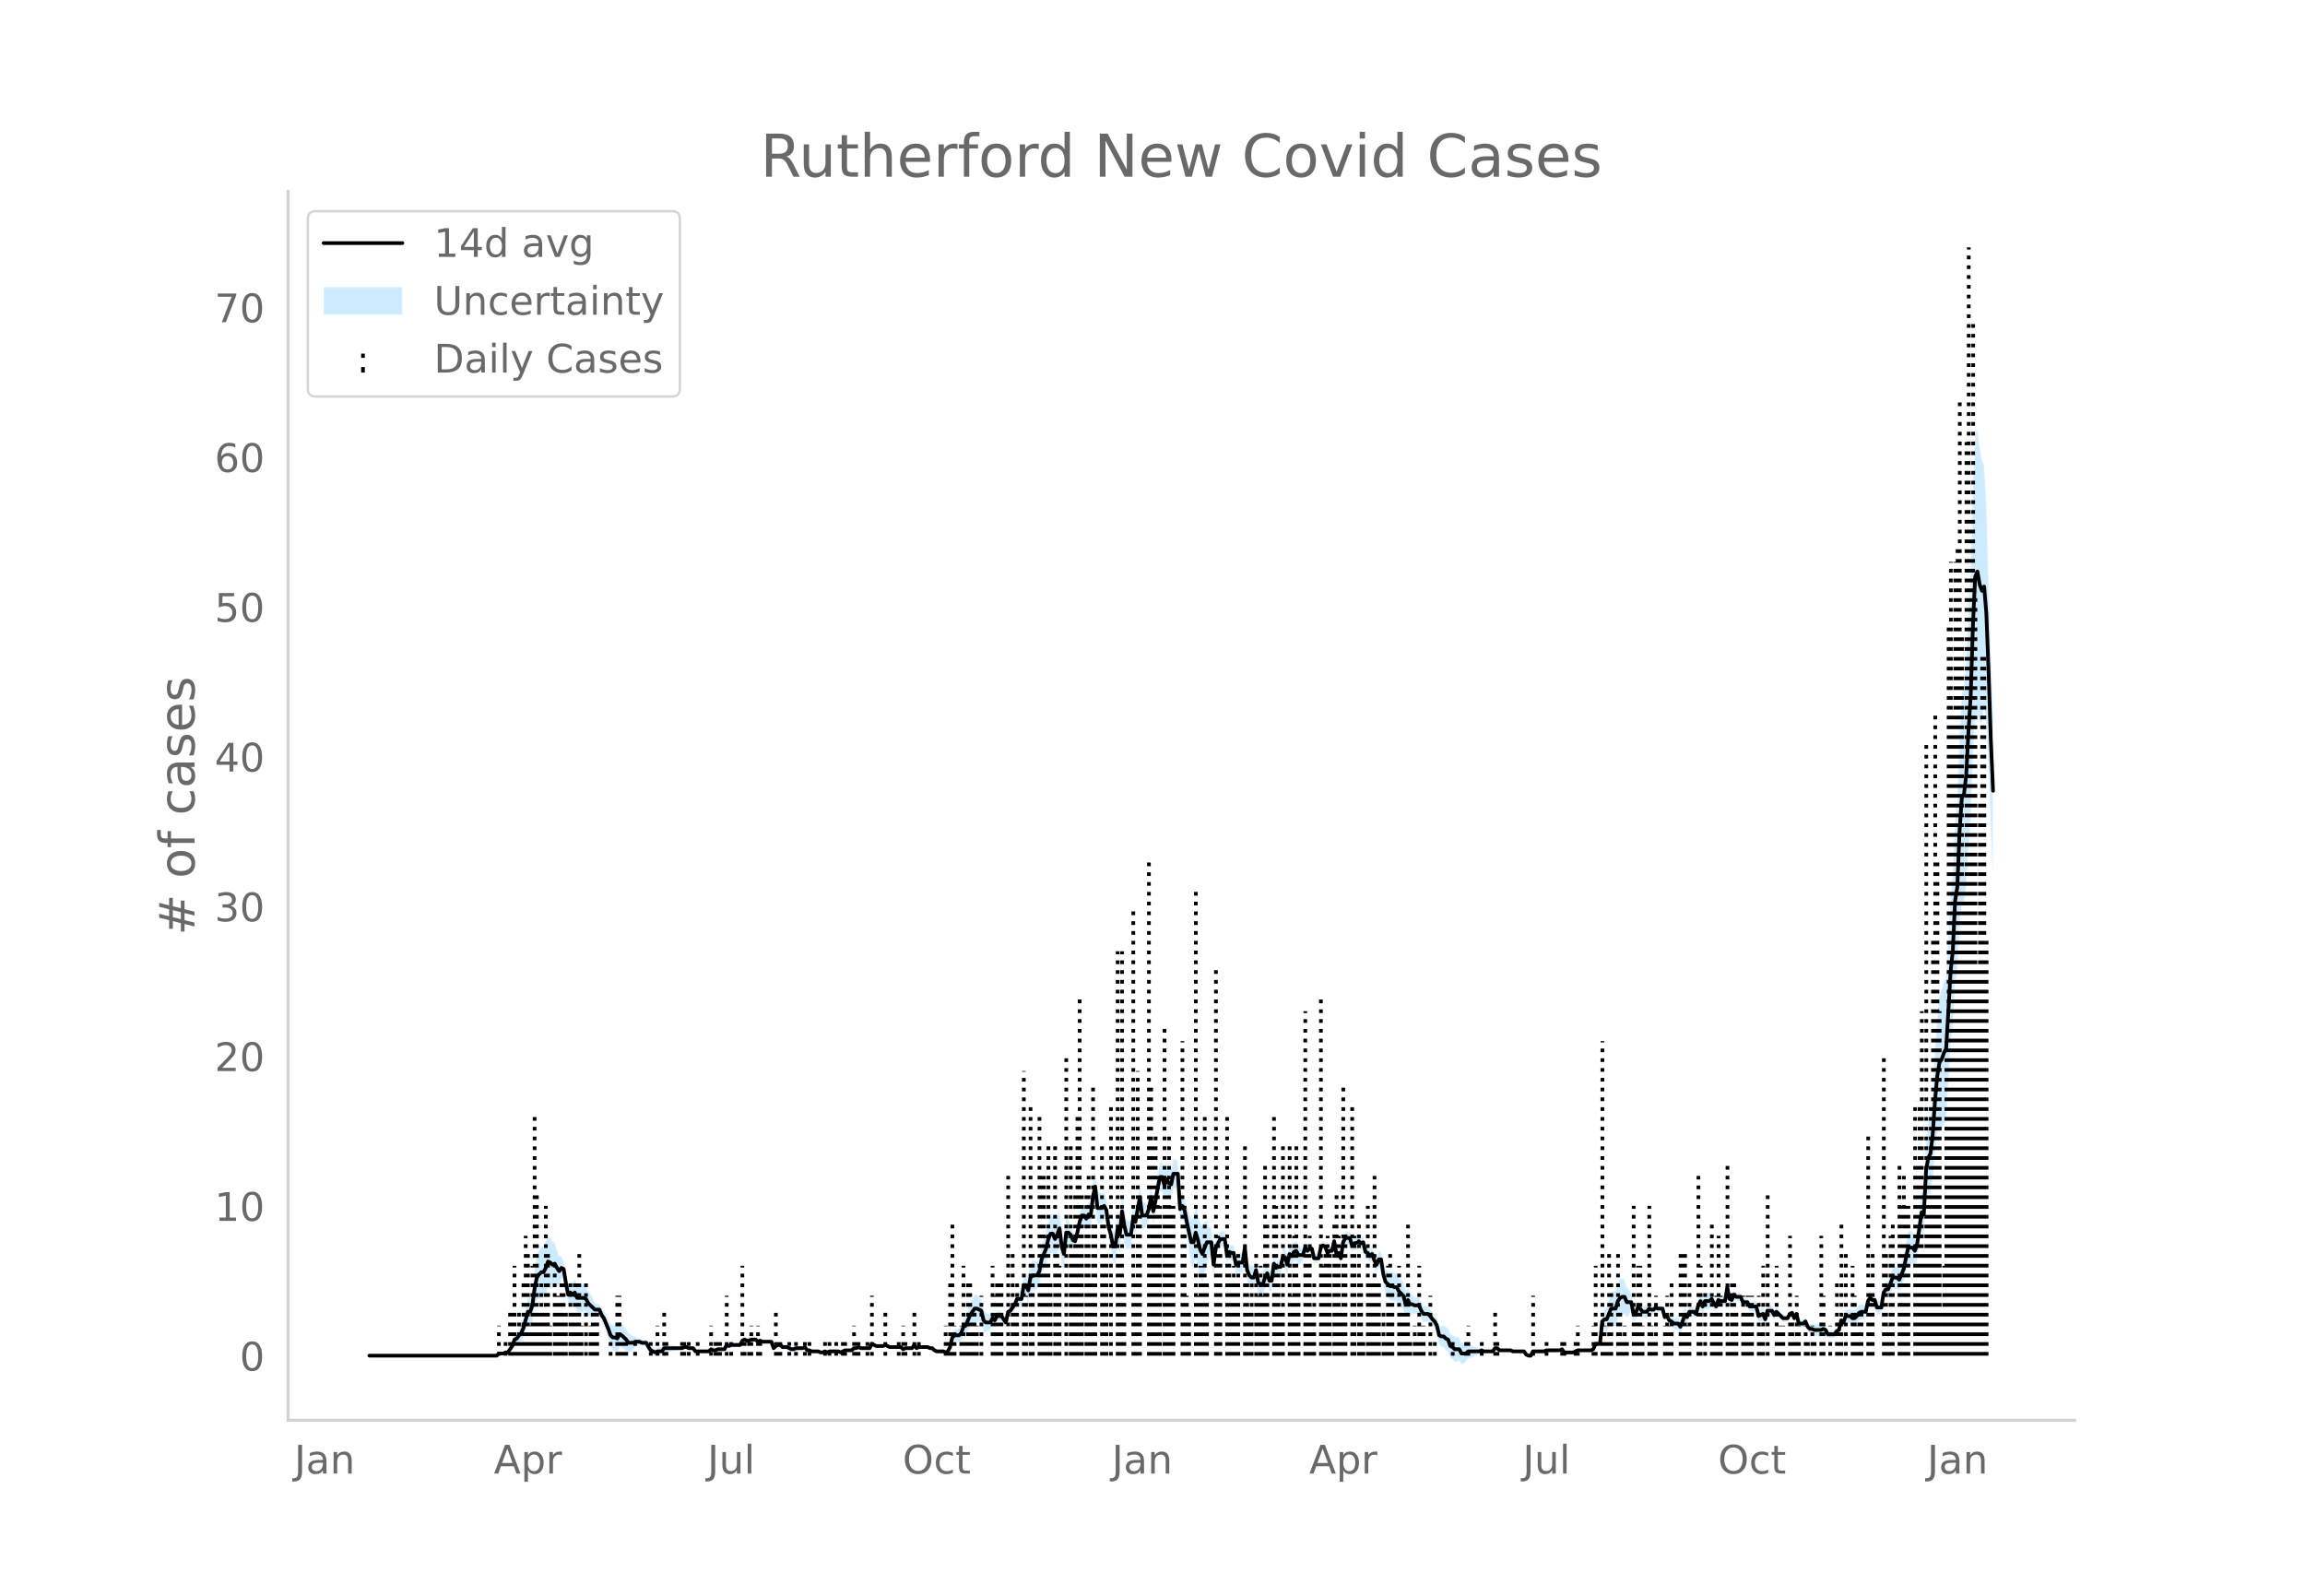 <svg height="864" viewBox="0 0 936 648" width="1248" xmlns="http://www.w3.org/2000/svg" xmlns:xlink="http://www.w3.org/1999/xlink"><defs><style>*{stroke-linecap:butt;stroke-linejoin:round}</style></defs><g id="figure_1"><path d="M0 648h936V0H0z" style="fill:#fff" id="patch_1"/><g id="axes_1"><path d="M117 576.72h725.4V77.76H117z" style="fill:none" id="patch_2"/><g id="PolyCollection_1"><defs><path d="M150.88-97.514H201.677l.907-.637.907.084.907.054.907-.334.907.065.907-1.05.907-.918.908-1.89.907.048.907-.81.907-.448.907-1.634.907-2.666.907-2.135.907.573.907-2.006.907-5.729.907-3.05.908-.497.907-.397.907.105.907-1.623.907-2.628.907.039.907.03.907-1.44.907.663.907.235.907-2.874.908-1.491.907 5.24.907 5.927.907-.17.907 1.517.907-.474.907 2.623.907.08.907-.08.907-.179.907.03.908 1.463.907.605.907.156.907-.256.907-.36.907.121.907 2.373.907 1.6.907 2.486.907 2.781.907 3.314.908 1.355.907.185.907.453.907-1.911.907.218.907.642.907.631.907.96.907-.645.907-.59.907-1.148.908-.597.907-.389.907.402.907.01.907-.01.907 1.904.907 1.385.907.502.907.553.907-.383.907.09.908.05.907-1.35.907-.103.907-.134.907-.174.907-.157.907-.205.907-.294.907-.036.907.009.907-.435.908-.09.907.348.907-.124.907-.241.907 1.544.907.125.907.085.907.06.907.044.907.027.907.015.908-.886.907.414.907-.075.907-.525.907-.04.907-.046.907-.053.907-1.439.907.534.907-.32.907.065.908.025.907-.013.907-.05.907-1.526.907-.284.907.445h.907l.907-.445.907-.077.907-.157.907.835.908-.514.907.37.907-.082.907-.103.907-.137.907-.205.907 3.11.907-.762.907-.39.907.029.907.925.907.01.908-.036.907.485.907.448.907.01.907-.5.907-.108.907-.164.907-.27.907-.44.907 1.36.907-.03.908.412.907.05.907.02.907-.006.907.492.907.055.907-.426.907.435.907-.48.907-.064.907-.087.908-.276.907-.035.907.406.907-.435.907-.386.907.036.907.03h.907l.907-.749.907.093.907-.34.908.466.907.016.907.003.907-.012.907-.026.907-1.619.907.459.907.424.907-.033.907-.06.907-.09.908-.417.907.413.907.435.907-.026.907-.03.907-.033.907-.039.907-.044.907.9.907-.446.907.014.908.005.907-.005.907-1.253.907 1.24.907-.464h3.628l.907.439h.907l.908.934.907.58.907.104.907.08.907.061.907.414.907-.411.907-1.738.907-3.226.907-.294.907.4.908.3.907-.552.907-2.06.907-.056.907-1.727.907-1.676.907-.916.907-1.04.907-.095.907.039.907-.053.908 3.568.907.55.907-.387.907-.48.907-2.25.907.663.907-1.964.907-.054.907-.002.907 1.27.907 1.176.908-4.503.907-.491.907-1.116.907-.865.907-1.626.907.309.907.137.907-4.711.907.497.907 2.33.907-4.613.908-.448.907.011.907-.49.907-1.773.907-4.462.907-1.8.907-1.766.907-3.143.907-1.605.907.06.907 2.236.907-1.771.908-3 .907 6.856.907 2.464.907-9.212.907-.89.907-.233.907 1.532.907-.015.907-3.672.907-3.881.907-1.895.908.533.907 1.527.907-1.376.907.697.907-7.08.907-3.444.907 8.694.907-.08.907-.246.907-1.488.907.69.908 6.654.907 3.659.907 6.087.907.951.907-6.808.907 2.415.907-9.521.907 5.222.907 2.864.907-.182.907-.303.908-7.291.907 1.12.907-5.154.907-3.625.907 7.437.907-.453.907-.677.907-2.538.907-4.545.907 5.648.907-4.137.908-4.94.907-3.827.907-.01.907 3.543.907-2.662.907 1.804.907.572.907-4.387.907-.306.907-.615.907 14.336.908-1.01.907 1.68.907 5.828.907 5.386.907 5.802.907.897.907-3.56.907 3.246.907 4.309.907 1.976.907-3.498.908-3.788.907-2.604.907-.631.907 8.742.907-8.208.907-2.534.907-2.014.907.055.907.051.907 6.381.907-1.33.908.49.907-.028.907 5.324.907-.64.907.124.907.027.907-6.308.907 9.587.907 2.638.907 1.025.907-.124.908-3.707.907 5.617.907.585.907.474.907-3.41.907-1.808.907 2.984.907-.131.907-6.99.907.36.907-.32.908.174.907-3.328.907.403.907 3.125.907-4.115.907.778.907-1.91.907-.391.907 1.673.907-.575.907-.933.908-2.834.907 1.099.907-1.07.907-.38.907 3.94.907.027.907-.371.907-4.219.907-.724.907.54.907 2.605.907-.9.908-.04.907-3.657.907 5.218.907-.422.907 2.291.907-6.304.907-1.494.907.09.907-.046.907 3.044.907-.846 1.815-.394v-.499l.907.803.907-.514.907 4.004.907.391.907 1.446.907-1.095.907 3.085.907 2.175.907-2.19.908-.142.907 6.847.907 3.905.907 1.44.907 1.177.907.092.907.224.907-.015.907 1.724.907.853.907.578.908 3.62.907-1.854.907 1.2.907-1.06.907.14.907-.079.907-.118.907 2.233.907 1.344.907-.105.907-.32.908.7.907 1.221.907.823.907 2.149.907 4.567.907.97.907.276.907 1.072.907.47.907 2.704.907.562.908 1 .907-.09.907-.325.907 1.432.907-.4.907-.566.907-1.512.907-.216.907-.265.907-.402.907-.419.908-.584.907-.607.907.281.907-.05.907-.064.907-.084.907-.055.907-1.206.907.029.907.867.907-.003.908-.006.907-.007.907-.01.907-.014.907.448h4.535l.907 1.414.908.547.907.124.907-1.755.907-.02.907-.022.907-.023.907-.026h.907l.907-.409.907.024.907.022.908.02.907.017.907-.054.907-.17.907-.73.907 1.357.907.043.907.036.907.03.907.027.907-.434.908-.435h5.442l.907-.434.907-1.753.907.217.907.128.907-7.138.908.244.907.71.907-1.41.907-1.416.907.456.907.213.907-2.755.907-1.186.907-.606.907-.476.907 1.493.908-1.054.907-1.755.907 4.469.907-.696.907-2.6.907.26.907 1.393.907.083.907.077.907-1.34.907.27.908-.304.907-1.314.907.251.907-.242.907-.349.907 3.708.907-.287.907 2.093.907.737.907 1.231.907.262.908.19.907 1.49.907-2.221.907-2.724.907.619.907-2.307.907-.146.907-.162.907.928.907-3.042.907-1.189.908 2.284.907-1.989.907.042.907-.094.907-1.259.907 1.353.907 1.13.907-2.867.907.333.907-.163.907-.242.908-5.356.907 4.721.907.435.907-2.207.907.888.907.009h.907l.907 2.208.907-.027.907-.172.907 1.94.908.157.907.133.907.114.907 3.965.907-.1.907-.24.907 2.346.907-3.652.907-.256.907-.36.907 1.657.908-1.51.907.606.907.815.907.83.907-.124.907-.233.907-1.743.907-.42.907 2.232.907-1.844.907 4.182.908.138.907.038.907-.831.907 2.29.907 1.082.907.172.907.628.907.128.907.075.907-.153.907-.806.908.293.907 1.274.907.063.907-.007.907-.078.907-1.731.907-.545.907-3.342.907 1.102.907-2.03.907.392.908.282.907.993.907.096.907-.765.907-1.297.907-.52.907-.237.907-.435.907-4.21.907-1.176.907 1.11.907.011.908 2.986.907-.08.907-.105.907-5.809.907-1.06.907.119.907-1.818.907-2.072.907.247.907.007.907 1.008.908-1.862.907-1.816.907-3.653.907-3.698.907.128.907-.357.907 1.23.907-2.532.907-5.935.907-5.214.907 1.636.908-14.73.907-2.67.907-.208.907-5.998.907-10.643.907-6.812.907-2.865.907.292.907-1.919.907-2.236.907-15.508.908-14.42.907-7.473.907-18.228.907-3.357.907-18.783.907-10.301.907-.182.907-6.158.907-15.173.907-11.761.907-24.938.908-16.276.907-2.052.907 3.48.907-.132.907-5.763.907 6.458.907 17.103.907 24.176.907 20.505v-69.158l-.907-21.199-.907-31.428-.907-29.812-.907-15.262-.907-2.288-.907-5.346-.907-6.945-.907 2.292-.908 22.82-.907 32.405-.907 16.91-.907 20.448-.907 9.48-.907 3.294-.907 16.632-.907 26.395-.907 7.938-.907 21.737-.907 9.904-.908 16.857-.907 15.769-.907 1.24-.907 3.293-.907 2.899-.907 8.43-.907 13.17-.907 16.29-.907 9.641-.907 3.268-.907 7.755-.908 20.892-.907-.102-.907 7.818-.907 7.097-.907 2.68-.907-1.375-.907-.357-.907.128-.907 4.99-.907 5.035-.907 2.528-.908 2.483-.907-.73-.907.007-.907.247-.907 3.14-.907 2.527-.907.12-.907 1.545-.907 6.354-.907-.105-.907-.08-.908-3.096-.907.011-.907-.627-.907 1.43-.907 4.48-.907-.436-.907-.238-.907.35-.907 1.31-.907.971-.907.097-.907-.745-.908.282-.907.392-.907 3.183-.907-.635-.907 4.477-.907.324-.907.875-.907-.078-.907-.007-.907.063-.907-2.201-.908-.576-.907.063-.907-.153-.907.074-.907.129-.907-.242-.907.173-.907-.655-.907-2.055-.907.906-.907.039-.908.138-.907-3.637-.907 1.63-.907-2.112-.907.45-.907 1.732-.907-.234-.907-.123-.907-.908-.907-.923-.907-1.13-.908 1.095-.907-1.817-.907-.362-.907-.255-.907 3.298-.907-1.997-.907.628-.907.77-.907-3.855-.907.114-.907.133-.908.157-.907-1.536-.907-.171-.907-.028-.907-2.135h-.907l-.907.009-.907-.85-.907 2.137-.907-.434-.907-4.836-.908 5.938-.907-.242-.907-.162-.907-.536-.907 2.346-.907-1.477-.907-2.122-.907.478-.907-.094-.907.042-.907 2.356-.908-2.06-.907 2.286-.907 3.908-.907-.809-.907-.162-.907-.147-.907 2.038-.907-1.12-.907 2.49-.907 2.123-.907-1.117-.908.19-.907.263-.907-.507-.907-.132-.907-1.382-.907.582-.907-3.243-.907-.349-.907-.242-.907-.618-.907.424-.908-.304-.907-.6-.907 1.268-.907.077-.907.083-.907-1.213-.907-.61-.907 1.744-.907.174-.907-5.089-.907-1.754-.908-1.055-.907-2.85-.907-.476-.907.262-.907 1.421-.907 3.326-.907.213-.907.456-.907 2.928-.907 2.934-.907.71-.908 1.983-.907 11.106-.907.128-.907.218-.907 2.59-.907.435h-5.442l-.908.434-.907.434-.907.027-.907.03-.907.037-.907.042-.907-1.25-.907.14-.907-.17-.907-.054-.907.018-.908.02-.907.021-.907.024-.907.46h-.907l-.907-.026-.907-.024-.907-.021-.907-.02-.907 1.72-.907.124-.908-.322-.907-1.192h-4.535l-.907-.421-.907-.013-.907-.01-.907-.008-.908-.006-.907-.003-.907-.87-.907.028-.907 1.401-.907-.055-.907-.084-.907-.064-.907-.05-.907-.587-.907.261-.908-.584-.907-.42-.907-.401-.907-.265-.907-.216-.907.226-.907-.566-.907-.4-.907-2.043-.907-.326-.907-.09-.908-.738-.907-.306-.907-2.509-.907-.4-.907-.664-.907.275-.907.101-.907-3.252-.907-1.326-.907-.915-.907-1.384-.908-1.039-.907-.32-.907-.104-.907-1.263-.907-2.111-.907-.118-.907-.08-.907-.728-.907-1.06-.907-2.275-.907 1.62-.908-3.33-.907-1.159-.907-.885-.907-1.75-.907-.016-.907-.645-.907.092-.907-.56-.907-.298-.907-2.177-.907-5.316-.908-.142-.907 2.154-.907-1.3-.907-2.128-.907.642-.907-1.16-.907-.478-.907-3.815-.907.355-.907-.935v.37l-1.815.475-.907.892-.907-3.038-.907-.047-.907.09-.907 1.982-.907 6.728-.907-2.053-.907.446-.907-5.207-.907 4.162-.908-.04-.907.838-.907-2.608-.907-.329-.907 1.014-.907 4.47-.907-.372-.907.028-.907-3.881-.907-.379-.907.667-.907-1.507-.908 3.248-.907-.933-.907-.575-.907-1.803-.907.477-.907 1.566-.907-.96-.907 4.574-.907-2.957-.907.403-.907 4.491-.908.174-.907.55-.907-3.116-.907 6.911-.907-.13-.907-3.098-.907 1.667-.907 2.671-.907-.394-.907-.284-.907-4.81-.908 2.376-.907-.125-.907-.712-.907-1.706-.907-8.658-.907 5.855-.907.028-.907.123-.907 1.098-.907-4.233-.907-.028-.908-.378-.907 1.275-.907-6.651-.907.051-.907.055-.907 1.461-.907.942-.907 5.693-.907-9.503-.907-.632-.907-2.604-.908.557-.907 1.714-.907-1.498-.907-3.511-.907-2.836-.907 4.26-.907.896-.907-2.885-.907-2.434-.907-3.729-.907-1.795-.908 1.597-.907-14.336-.907-.615-.907-.306-.907 4.302-.907-.297-.907-1.671-.907 2.551-.907-3.408-.907-.01-.907 4.861-.908 5.486-.907 4.551-.907-5.647-.907 5.012-.907 2.675-.907-.676-.907-.453-.907-7.334-.907 5.933-.907 5.27-.907-2.354-.908 6.61-.907-.303-.907-.182-.907-4.955-.907-6.073-.907 9.593-.907-1.929-.907 7.093-.907.952-.907-3.47-.907-2.424-.908-7.247-.907-2.785-.907.25-.907-.247-.907-.08-.907-8.682-.907 4.376-.907 8.559-.907-.173-.907 2.1-.907-1.08-.908.533-.907 3.319-.907 4.807-.907 3.278-.907-.883-.907-2.812-.907-1.97-.907-.891-.907 8.163-.907-3.617-.907-7.914-.908 2.213-.907 1.705-.907-2.108-.907.06-.907 2.739-.907 4.676-.907 2.578-.907 2.544-.907 5.095-.907 1.702-.907-.49-.907.01-.908 1.29-.907 5.814-.907-2.015-.907.497-.907 6.584-.907.137-.907.31-.907 2.717-.907 1.742-.907 1.49-.907.378-.908 4.185-.907-1.431-.907-1.336-.907-.002-.907-.054-.907 1.51-.907-1.074-.907 1.227-.907-.48-.907-.388-.907-1.187-.908-4.252-.907-.921-.907-.83-.907-.095-.907 1.566-.907 1.69-.907 2.668-.907 2.618-.907.812-.907 3.153-.907 1.186-.908.3-.907.4-.907 1.443-.907 4.593-.907 1.738-.907.458-.907-.456-.907.062-.907.08-.907.104-.907-.29-.908-.803h-.907l-.907-.43h-3.628l-.907.406-.907-1.367-.907 1.353-.907-.005-.908.005-.907.014-.907.424-.907-.839-.907-.044-.907-.038-.907-.033-.907-.03-.907-.026-.907-.435-.907-.455-.908.453-.907-.092-.907-.059-.907-.033-.907-.445-.907-.41-.907 1.857-.907-.027-.907-.011-.907.002-.907.016-.908-.402-.907.528-.907.093-.907.99h-.907l-.907.029-.907.037-.907.482-.907.434-.907-.463-.907-.035-.908-.276-.907-.088-.907-.063-.907.389-.907-.434-.907.442-.907.056-.907-.377-.907-.007-.907.02-.907.05-.908-.456-.907-.03-.907-1.246-.907.43-.907-.271-.907-.165-.907-.107-.907.368-.907.01-.907-.42-.907-.384-.908-.036-.907.01-.907-.813-.907.028-.907.48-.907.975-.907-2.103-.907-.205-.907-.136-.907-.104-.907-.08-.907-.5-.908.354-.907-.902-.907-.157-.907-.077-.907.424h-.907l-.907-.424-.907.585-.907 1.95-.907-.051-.907-.013-.908.025-.907.065-.907.55-.907-.336-.907 2.036-.907-.053-.907-.046-.907-.04-.907.344-.907-.075-.907-.454-.908.851-.907.015-.907.027-.907.043-.907.061-.907.085-.907.125-.907-1.063-.907-.24-.907-.125-.907-.52-.908-.09-.907.434-.907.009-.907-.036-.907-.294-.907-.205-.907-.158-.907-.173-.907-.134-.907-.104-.907 1.256-.908.05-.907.09-.907.486-.907-.315-.907-.367-.907-1.221-.907-1.572-.907-.01-.907.01-.907-.467-.907-.388-.908-.597-.907-.28-.907-.59-.907-.645-.907-1.647-.907-1.106-.907-1.095-.907-.65-.907 1.564-.907-.417-.907.186-.908-.383-.907-1.9-.907-1.562-.907-1.859-.907-1.005-.907-1.972-.907.122-.907-.361-.907-1.994-.907-1.58-.907-1.134-.908-2.013-.907-.838-.907-.178-.907-.08-.907.079-.907-1.721-.907 1.264-.907-.221-.907 1.568-.907-3.63-.907-6.054-.908-2.361-.907-.267-.907-2.372-.907-2.811-.907-.572-.907-1.707-.907-.83-.907 2.585-.907 1.851-.907.105-.907 1.342-.908 2.108-.907 5.639-.907 8.172-.907 3.207-.907.572-.907 3.948-.907 4.284-.907 2.71-.907 1.29-.907 1.796-.907.917-.908 3.323-.907 1.688-.907 1.557-.907.065-.907.534-.907.055-.907.083-.907 1.101H150.88z" id="m9e89596634" style="stroke:#fff;stroke-opacity:.2"/></defs><g clip-path="url(#p49209f3017)"><use style="fill:#089fff;fill-opacity:.2;stroke:#fff;stroke-opacity:.2" xlink:href="#m9e89596634" y="648"/></g></g><g id="LineCollection_1"><path clip-path="url(#p49209f3017)" d="M202.584 550.486v-12.163M205.305 550.486v-6.082M207.12 550.486v-18.245M208.026 550.486v-18.245M208.934 550.486v-36.49M209.84 550.486v-6.082M210.748 550.486v-18.245M211.655 550.486v-12.163M212.562 550.486v-30.408M213.469 550.486v-48.654M214.376 550.486v-42.572M215.283 550.486v-12.163M216.19 550.486v-36.49M217.097 550.486V453.18M218.004 550.486v-66.899M218.912 550.486v-18.245M219.819 550.486v-30.408M220.726 550.486v-18.245M221.633 550.486V489.67M222.54 550.486v-42.572M223.447 550.486v-12.163M225.261 550.486v-36.49M226.168 550.486V526.16M227.075 550.486V526.16M227.982 550.486v-30.408M228.89 550.486v-30.408M229.797 550.486v-18.245M231.61 550.486v-30.408M232.518 550.486v-18.245M233.425 550.486v-30.408M234.332 550.486v-30.408M235.24 550.486v-42.572M236.146 550.486v-12.163M237.96 550.486v-30.408M239.775 550.486v-12.163M240.682 550.486v-18.245M241.589 550.486v-18.245M242.496 550.486v-18.245M247.938 550.486v-6.082M250.66 550.486V526.16M251.567 550.486V526.16M252.474 550.486v-6.082M253.381 550.486v-6.082M254.288 550.486v-6.082M257.916 550.486v-6.082M264.266 550.486v-6.082M266.987 550.486v-12.163M269.709 550.486v-18.245M270.616 550.486v-6.082M276.965 550.486v-6.082M277.872 550.486v-6.082M279.687 550.486v-6.082M283.315 550.486v-6.082M288.758 550.486v-12.163M290.572 550.486v-6.082M291.479 550.486v-6.082M292.386 550.486v-6.082M295.107 550.486V526.16M296.921 550.486v-6.082M301.457 550.486v-36.49M302.364 550.486v-6.082M304.178 550.486v-6.082M305.085 550.486v-12.163M307.806 550.486v-12.163M308.714 550.486v-6.082M315.063 550.486v-18.245M315.97 550.486v-6.082M316.877 550.486v-6.082M320.506 550.486v-6.082M323.227 550.486v-6.082M326.855 550.486v-6.082M328.67 550.486v-6.082M335.02 550.486v-6.082M336.833 550.486v-6.082M339.555 550.486v-6.082M342.276 550.486v-6.082M343.183 550.486v-6.082M346.811 550.486v-12.163M347.718 550.486v-6.082M348.625 550.486v-6.082M352.254 550.486v-6.082M354.068 550.486V526.16M359.51 550.486v-18.245M364.953 550.486v-6.082M366.767 550.486v-12.163M367.674 550.486v-6.082M371.303 550.486v-18.245M373.117 550.486v-6.082M384.002 550.486v-12.163M384.91 550.486v-6.082M385.816 550.486v-30.408M386.723 550.486v-54.735M387.63 550.486v-12.163M390.352 550.486v-12.163M391.259 550.486v-36.49M392.166 550.486v-6.082M393.073 550.486v-30.408M393.98 550.486v-30.408M394.887 550.486v-18.245M395.794 550.486v-18.245M396.701 550.486v-12.163M398.515 550.486V526.16M403.05 550.486v-36.49M403.958 550.486V526.16M404.865 550.486v-30.408M405.772 550.486v-30.408M406.68 550.486v-30.408M409.4 550.486v-72.98M410.308 550.486v-6.082M411.215 550.486v-42.572M412.122 550.486v-18.245M413.029 550.486v-30.408M415.75 550.486V434.934M416.657 550.486V526.16M418.471 550.486V447.097M419.379 550.486v-42.572M422.1 550.486V453.18M423.007 550.486v-72.98M423.914 550.486v-72.98M424.821 550.486v-48.654M425.728 550.486v-85.144M426.635 550.486v-30.408M428.45 550.486v-85.144M429.356 550.486v-48.654M430.264 550.486v-36.49M432.985 550.486V428.852M434.799 550.486v-85.144M435.706 550.486v-42.572M436.613 550.486v-66.899M437.52 550.486V453.18M438.427 550.486v-145.96M439.334 550.486v-66.899M441.149 550.486v-66.899M442.056 550.486v-72.98M442.963 550.486v-30.408M443.87 550.486v-109.47M444.777 550.486v-54.735M447.498 550.486v-85.144M448.405 550.486v-54.735M449.312 550.486v-42.572M451.127 550.486V447.097M453.848 550.486V386.28M454.755 550.486v-42.572M455.662 550.486V386.28M456.57 550.486v-30.408M460.198 550.486V368.035M461.105 550.486v-30.408M462.012 550.486V434.934M462.919 550.486v-66.899M466.547 550.486V349.79M467.454 550.486v-109.47M468.361 550.486v-85.144M469.268 550.486v-91.225M470.176 550.486v-72.98M471.083 550.486V489.67M472.897 550.486V416.69M473.804 550.486v-66.899M474.711 550.486v-91.225M475.618 550.486V489.67M476.525 550.486V489.67M480.154 550.486V422.77M481.06 550.486V489.67M481.968 550.486V526.16M482.875 550.486v-18.245M485.596 550.486V361.953M486.503 550.486V526.16M487.41 550.486v-36.49M488.317 550.486v-36.49M489.224 550.486V453.18M490.132 550.486v-30.408M493.76 550.486V392.362M494.667 550.486v-48.654M495.574 550.486v-42.572M498.295 550.486V453.18M499.202 550.486v-42.572M500.11 550.486v-30.408M501.017 550.486v-36.49M501.924 550.486v-30.408M502.83 550.486v-42.572M505.552 550.486v-85.144M506.46 550.486v-30.408M507.366 550.486v-18.245M508.273 550.486v-30.408M510.088 550.486v-42.572M510.995 550.486V526.16M511.902 550.486v-36.49M512.809 550.486V526.16M513.716 550.486v-79.062M514.623 550.486v-54.735M517.344 550.486V453.18M518.251 550.486V489.67M519.158 550.486v-36.49M520.066 550.486v-18.245M520.973 550.486v-85.144M523.694 550.486v-85.144M524.601 550.486V526.16M525.508 550.486v-48.654M526.415 550.486v-85.144M527.322 550.486v-30.408M530.044 550.486v-139.88M530.95 550.486v-42.572M531.858 550.486v-48.654M532.765 550.486v-18.245M533.672 550.486v-30.408M536.393 550.486v-145.96M537.3 550.486v-36.49M538.207 550.486v-42.572M539.114 550.486v-48.654M540.021 550.486v-42.572M541.836 550.486v-54.735M542.743 550.486v-66.899M543.65 550.486v-48.654M544.557 550.486v-18.245M545.464 550.486v-109.47M546.371 550.486v-54.735M549.092 550.486V447.097M550 550.486v-48.654M551.814 550.486v-48.654M551.814 550.486v-54.735M552.72 550.486v-30.408M553.628 550.486v-6.082M555.442 550.486V489.67M556.35 550.486v-30.408M557.256 550.486v-30.408M558.163 550.486v-72.98M559.07 550.486v-30.408M559.977 550.486v-30.408M561.792 550.486v-18.245M562.699 550.486v-6.082M563.606 550.486v-36.49M564.513 550.486v-42.572M565.42 550.486v-30.408M568.141 550.486v-36.49M569.048 550.486v-18.245M569.955 550.486v-18.245M570.863 550.486V526.16M571.77 550.486v-54.735M572.677 550.486v-6.082M574.49 550.486v-12.163M575.398 550.486v-6.082M576.305 550.486v-36.49M577.212 550.486v-12.163M578.12 550.486v-12.163M580.84 550.486V526.16M582.655 550.486v-6.082M589.911 550.486v-6.082M595.354 550.486v-6.082M596.261 550.486v-12.163M601.704 550.486v-6.082M607.146 550.486v-18.245M608.053 550.486v-6.082M622.567 550.486V526.16M628.01 550.486v-6.082M634.359 550.486v-6.082M635.266 550.486v-6.082M639.801 550.486v-6.082M640.709 550.486v-12.163M647.058 550.486v-12.163M647.965 550.486v-36.49M650.686 550.486V422.77M651.594 550.486v-12.163M652.5 550.486v-6.082M653.408 550.486v-42.572M654.315 550.486v-30.408M657.036 550.486v-42.572M657.943 550.486v-18.245M658.85 550.486v-6.082M659.757 550.486v-12.163M660.664 550.486v-6.082M663.386 550.486V489.67M664.293 550.486v-18.245M665.2 550.486v-36.49M666.107 550.486v-36.49M667.014 550.486v-12.163M669.735 550.486V489.67M670.642 550.486v-12.163M671.55 550.486v-6.082M672.457 550.486V526.16M676.085 550.486v-12.163M676.992 550.486V526.16M677.9 550.486v-12.163M678.806 550.486v-30.408M682.435 550.486v-42.572M683.342 550.486v-42.572M684.249 550.486v-42.572M685.156 550.486v-12.163M686.063 550.486v-30.408M689.691 550.486v-72.98M690.598 550.486v-36.49M692.413 550.486v-30.408M695.134 550.486v-54.735M696.041 550.486v-18.245M696.948 550.486V526.16M697.855 550.486v-48.654M698.762 550.486V526.16M701.484 550.486v-79.062M702.39 550.486v-6.082M703.298 550.486v-30.408M704.205 550.486v-30.408M705.112 550.486v-18.245M707.833 550.486V526.16M708.74 550.486v-18.245M709.647 550.486V526.16M710.554 550.486V526.16M711.462 550.486V526.16M714.183 550.486V526.16M715.09 550.486v-12.163M715.997 550.486v-36.49M717.811 550.486v-66.899M721.44 550.486v-36.49M722.347 550.486v-12.163M723.254 550.486v-12.163M724.16 550.486v-12.163M726.882 550.486v-48.654M727.79 550.486v-18.245M728.696 550.486v-6.082M729.603 550.486V526.16M730.51 550.486v-12.163M733.232 550.486v-12.163M734.139 550.486v-6.082M735.953 550.486v-12.163M736.86 550.486v-6.082M739.581 550.486v-48.654M740.488 550.486V526.16M743.21 550.486v-12.163M745.931 550.486v-30.408M746.838 550.486v-12.163M747.745 550.486v-54.735M749.56 550.486v-42.572M752.28 550.486v-36.49M753.188 550.486V526.16M754.095 550.486v-12.163M755.002 550.486v-18.245M755.909 550.486v-18.245M758.63 550.486v-91.225M759.537 550.486v-30.408M760.444 550.486v-42.572M764.98 550.486V428.852M765.887 550.486v-42.572M766.794 550.486v-12.163M767.701 550.486v-48.654M768.608 550.486v-54.735M771.33 550.486v-79.062M772.237 550.486V489.67M773.144 550.486v-72.98M774.05 550.486V489.67M774.958 550.486V489.67M777.68 550.486V447.097M778.586 550.486v-79.062M779.493 550.486V447.097M780.4 550.486v-139.88M781.307 550.486v-42.572M782.215 550.486v-249.35M783.122 550.486v-72.98M784.029 550.486V447.097M784.936 550.486V380.198M785.843 550.486V288.973M786.75 550.486V349.79M787.657 550.486v-139.88M788.564 550.486v-18.245M789.471 550.486v-36.49M790.378 550.486V422.77M791.285 550.486V252.483M792.193 550.486v-322.33M793.1 550.486V288.973M794.007 550.486v-322.33M794.914 550.486V222.074M795.82 550.486V161.257M796.728 550.486V258.564M797.635 550.486V355.872M798.542 550.486V179.502M799.45 550.486V100.44M800.356 550.486V209.911M801.263 550.486V130.85M802.17 550.486V240.32M803.078 550.486V392.362M803.985 550.486V325.463M804.892 550.486v-285.84M805.799 550.486v-285.84M806.706 550.486V380.198M809.427 550.486" style="fill:none;stroke:#000;stroke-dasharray:1.5,2.475;stroke-dashoffset:0;stroke-width:1.5"/></g><path clip-path="url(#p49209f3017)" d="M149.973 550.486h51.704l.907-.869h1.814l.907-.434h.907l1.814-2.607.908-2.606.907-.434.907-1.304.907-.868.907-2.173 1.814-6.516h.907l.907-2.606.907-6.95.907-4.345.908-1.303.907-.869h.907l.907-1.737.907-2.607.907.435.907.868.907-.434.907 1.738.907 1.303.907-1.303.908.434.907 5.647.907 4.779.907-.869.907.869.907-.869.907 2.172h2.721l.907.434.908 1.738 2.72 2.607h1.815l.907 2.172.907 1.303 1.814 4.344.907 2.606.908.87h.907l.907.434.907-1.738.907.434 1.814 1.738.907 1.303h1.814l.907-.434h1.815l.907.434h1.814l.907 1.738.907 1.303 1.814.869.907-.435h1.815l.907-1.303h7.256l.907-.434h.908l.907.434h1.814l.907 1.303h5.442l.908-.868.907.434h.907l.907-.434h2.721l.907-1.738.907.434.907-.434h3.629l.907-1.738.907-.434.907.434h.907l.907-.434h1.814l.907.869.908-.435.907.435h3.628l.907 2.606.907-.869.907-.434h.907l.907.869h1.815l1.814.869h.907l.907-.435h2.721l.907-.434.907 1.303h.907l.908.434h2.72l.908.435h.907l.907-.435.907.435.907-.435h3.629l.907.435 1.814-.869h2.721l.907-.869h.907l.907-.434.908.434h3.628l.907-1.737 1.814.868h2.721l.908-.434 1.814.869h4.535l.907.869.907-.435h2.722l.907-1.303.907 1.303.907-.434h3.628l.907.434h.907l.908.87.907.433h2.72l.908.435.907-.435.907-1.737.907-3.91.907-.869h1.815l.907-.868.907-2.607.907-.434 1.814-4.344 1.814-2.607h.907l1.814.869.908 3.91.907.868h1.814l.907-1.737.907.869.907-1.738h1.814l1.814 2.606.908-4.344.907-.434 1.814-2.606.907-2.173h1.814l.907-5.647h.907l.907 2.172.907-5.213.908-.868h1.814l.907-1.738.907-4.779 1.814-4.344.907-3.91.907-2.171h.907l.907 2.172.907-1.738.908-2.606.907 7.385.907 3.04.907-8.688h.907l.907.87.907 2.171.907.434.907-3.475.907-4.344.907-2.606h.908l.907 1.303.907-1.738.907.435.907-7.82.907-3.91.907 8.689h1.814l.907-.869.907 1.738.908 6.95.907 3.041.907 4.779h.907l.907-6.951.907 2.172.907-9.557.907 5.647.907 3.91h1.814l.908-6.95.907 1.737 1.814-9.991.907 7.385h1.814l.907-2.607.907-4.778.907 5.647.907-4.344.908-5.213.907-4.344h.907l.907 3.475.907-2.606.907 1.737.907.435.907-4.344h1.814l.907 14.335.908-1.303.907 1.738.907 4.778 1.814 8.254h.907l.907-3.91.907 3.041.907 3.91.907 1.737.907-2.606.908-2.172h1.814l.907 9.122.907-6.95 1.814-3.475h1.814l.907 6.516.907-1.303.908.434h.907l.907 4.778.907-.868h1.814l.907-6.082.907 9.122.907 2.173.907.868h.907l.908-3.04.907 5.212 1.814.87.907-3.042.907-1.737.907 3.04h.907l.907-6.95.907 1.738.907-.435h.908l.907-3.91h.907l.907 3.041.907-4.344.907.87.907-1.738.907-.435.907 1.738h1.814l.908-3.041.907 1.303.907-.869h.907l.907 3.91h1.814l.907-4.344.907-.869.907.435.907 2.606.907-.869h.908l.907-3.91.907 5.213.907-.434.907 2.172.907-6.516.907-1.738h1.814l.907 3.041.907-.869 1.815-.434v-.435l.907.87.907-.435.907 3.91.907.434.907 1.303.907-.869.907 2.607.907 1.737.907-2.172h.908l.907 6.082.907 3.041 1.814 1.738h.907l.907.434h.907l.907 1.738 1.814 1.737.908 3.476.907-1.738.907 1.738h.907l.907.434h1.814l.907 2.172.907 1.303h1.814l.908.869.907 1.303.907.87.907 1.737.907 3.91.907.434h.907l.907.869.907.434.907 2.606.907.435.908.869h1.814l.907 1.737h1.814l.907-.869h4.536l.907-.434.907.434h3.628l.907-1.303h.907l.907.87h4.536l.907.433h4.535l.907 1.304.908.434h.907l.907-1.738h4.535l.907-.434h5.443l.907-.434.907 1.303h3.628l1.815-.869h5.442l.907-.434.907-2.172h1.814l.907-9.123.908-.869h.907l1.814-4.344h1.814l.907-3.04.907-1.304.907-.434h.907l.907 2.172h1.815l.907 4.778.907-.434.907-2.172.907.434.907 1.303h1.814l.907-1.303.907.435h.908l.907-.87.907.435h1.814l.907 3.475.907-.434.907 1.738.907.434.907.869h1.815l.907 1.303.907-2.172.907-2.606.907.868.907-2.172h1.814l.907.87.907-3.476.907-1.738.908 2.172.907-2.172h1.814l.907-.869.907 1.738.907 1.303.907-2.606.907.434h1.814l.908-5.647.907 4.778.907.435.907-2.172.907.869h1.814l.907 2.172h1.814l.907 1.737h2.722l.907 3.91 1.814-.869.907 2.172.907-3.475h1.814l.907 1.738.908-1.304 2.72 2.607h1.815l.907-1.738.907-.434.907 2.172.907-1.738.907 3.91h1.815l.907-.869.907 2.172.907.869h.907l.907.434h2.721l.907-.434.908.434.907 1.738h2.72l.908-1.303.907-.435.907-3.91.907.87.907-2.607h1.815l.907.869h.907l.907-.869.907-1.303.907-.435h1.814l.907-4.344.907-1.303.907.869h.907l.908 3.04h1.814l.907-6.08.907-1.304h.907l.907-2.172.907-2.607h1.814l.907.87 1.815-4.345 1.814-8.688h1.814l.907 1.303.907-2.606 1.814-13.033.907.87.908-17.811.907-5.213.907-1.738.907-7.82.907-13.466.907-9.991.907-5.648.907-1.303.907-2.606.907-1.738 1.815-31.277.907-8.688.907-19.983.907-5.647.907-22.59.907-13.466.907-1.738.907-7.82.907-17.81.907-14.335.907-28.671.908-19.549.907-2.172.907 5.213.907 2.607.907-1.738.907 10.86.907 23.458.907 27.802.907 20.852h0" style="fill:none;stroke:#000;stroke-linecap:round;stroke-width:1.5" id="line2d_1"/><path d="M117 576.72V77.76" style="fill:none;stroke:#d3d3d3;stroke-linecap:square;stroke-linejoin:miter;stroke-width:1.25" id="patch_3"/><path d="M117 576.72h725.4" style="fill:none;stroke:#d3d3d3;stroke-linecap:square;stroke-linejoin:miter;stroke-width:1.25" id="patch_4"/><g id="matplotlib.axis_1"><g id="xtick_1"><g style="fill:#696969" transform="matrix(.16 0 0 -.16 119.498 598.378)" id="text_1"><defs><path d="M9.813 72.906h9.859V5.078q0-13.187-5-19.14-5-5.954-16.094-5.954h-3.75v8.297h3.078q6.531 0 9.219 3.672Q9.813-4.39 9.813 5.078z" id="DejaVuSans-74"/><path d="M34.281 27.484q-10.89 0-15.093-2.484-4.204-2.484-4.204-8.5 0-4.781 3.157-7.594 3.156-2.797 8.562-2.797 7.485 0 12 5.297 4.516 5.297 4.516 14.078v2zm17.922 3.72V0H43.22v8.297Q40.14 3.328 35.547.953q-4.594-2.375-11.234-2.375-8.391 0-13.36 4.719Q6 8.016 6 15.922q0 9.219 6.172 13.906 6.187 4.688 18.437 4.688h12.61v.89q0 6.203-4.078 9.594-4.078 3.39-11.453 3.39-4.688 0-9.141-1.124-4.438-1.125-8.531-3.375v8.312q4.921 1.906 9.562 2.844 4.64.953 9.031.953 11.875 0 17.735-6.156 5.86-6.14 5.86-18.64z" id="DejaVuSans-97"/><path d="M54.89 33.016V0h-8.984v32.719q0 7.765-3.031 11.61-3.031 3.858-9.078 3.858-7.281 0-11.484-4.64-4.204-4.625-4.204-12.64V0H9.08v54.688h9.03v-8.5q3.235 4.937 7.594 7.374Q30.078 56 35.797 56q9.422 0 14.25-5.828 4.844-5.828 4.844-17.156z" id="DejaVuSans-110"/></defs><use xlink:href="#DejaVuSans-74"/><use x="29.492" xlink:href="#DejaVuSans-97"/><use x="90.771" xlink:href="#DejaVuSans-110"/></g></g><g id="xtick_2"><g style="fill:#696969" transform="matrix(.16 0 0 -.16 200.536 598.378)" id="text_2"><defs><path d="M34.188 63.188 20.797 26.906h26.812zm-5.579 9.718h11.188L67.578 0h-10.25l-6.64 18.703h-32.86L11.188 0H.78z" id="DejaVuSans-65"/><path d="M18.11 8.203v-29H9.077v75.484h9.031v-8.296q2.844 4.875 7.157 7.234Q29.594 56 35.594 56q9.968 0 16.187-7.906 6.235-7.907 6.235-20.797T51.78 6.484q-6.218-7.906-16.187-7.906-6 0-10.328 2.375-4.313 2.375-7.157 7.25zm30.578 19.094q0 9.906-4.079 15.547-4.078 5.64-11.203 5.64-7.14 0-11.218-5.64-4.079-5.64-4.079-15.547 0-9.906 4.078-15.547 4.079-5.64 11.22-5.64 7.124 0 11.202 5.64t4.078 15.547z" id="DejaVuSans-112"/><path d="M41.11 46.297q-1.516.875-3.297 1.281Q36.03 48 33.89 48q-7.625 0-11.703-4.953-4.079-4.953-4.079-14.234V0H9.08v54.688h9.03v-8.5q2.844 4.984 7.375 7.39Q30.031 56 36.531 56q.922 0 2.047-.125 1.125-.11 2.484-.36z" id="DejaVuSans-114"/></defs><use xlink:href="#DejaVuSans-65"/><use x="68.408" xlink:href="#DejaVuSans-112"/><use x="131.885" xlink:href="#DejaVuSans-114"/></g></g><g id="xtick_3"><g style="fill:#696969" transform="matrix(.16 0 0 -.16 287.269 598.378)" id="text_3"><defs><path d="M8.5 21.578v33.11h8.984V21.922q0-7.766 3.016-11.656 3.031-3.875 9.094-3.875 7.265 0 11.484 4.64 4.234 4.64 4.234 12.656v31h8.985V0h-8.984v8.406Q42.047 3.422 37.718 1q-4.313-2.422-10.032-2.422-9.421 0-14.312 5.86Q8.5 10.296 8.5 21.578zM31.11 56z" id="DejaVuSans-117"/><path d="M9.422 75.984h8.984V0H9.422z" id="DejaVuSans-108"/></defs><use xlink:href="#DejaVuSans-74"/><use x="29.492" xlink:href="#DejaVuSans-117"/><use x="92.871" xlink:href="#DejaVuSans-108"/></g></g><g id="xtick_4"><g style="fill:#696969" transform="matrix(.16 0 0 -.16 366.541 598.378)" id="text_4"><defs><path d="M39.406 66.219q-10.75 0-17.078-8.016-6.312-8-6.312-21.828 0-13.766 6.312-21.781 6.328-8 17.078-8 10.735 0 17.016 8 6.281 8.015 6.281 21.781 0 13.828-6.281 21.828-6.281 8.016-17.016 8.016zm0 8q15.328 0 24.5-10.281 9.188-10.282 9.188-27.563 0-17.234-9.188-27.516-9.172-10.28-24.5-10.28-15.375 0-24.593 10.25-9.204 10.265-9.204 27.546t9.204 27.563q9.218 10.28 24.593 10.28z" id="DejaVuSans-79"/><path d="M48.781 52.594v-8.407q-3.812 2.11-7.64 3.157-3.828 1.047-7.735 1.047-8.75 0-13.593-5.547-4.829-5.532-4.829-15.547 0-10.016 4.829-15.563 4.843-5.53 13.593-5.53 3.907 0 7.735 1.046 3.828 1.047 7.64 3.156V2.094Q45.016.344 40.984-.531q-4.015-.89-8.562-.89-12.36 0-19.64 7.765-7.266 7.765-7.266 20.953 0 13.375 7.343 21.031Q20.22 56 33.016 56q4.14 0 8.093-.86 3.953-.843 7.672-2.546z" id="DejaVuSans-99"/><path d="M18.313 70.219V54.688h18.5v-6.985h-18.5V18.016q0-6.688 1.828-8.594 1.828-1.906 7.453-1.906h9.218V0h-9.218q-10.407 0-14.36 3.875-3.953 3.89-3.953 14.14v29.688H2.687v6.984h6.594V70.22z" id="DejaVuSans-116"/></defs><use xlink:href="#DejaVuSans-79"/><use x="78.711" xlink:href="#DejaVuSans-99"/><use x="133.691" xlink:href="#DejaVuSans-116"/></g></g><g id="xtick_5"><g style="fill:#696969" transform="matrix(.16 0 0 -.16 451.493 598.378)" id="text_5"><use xlink:href="#DejaVuSans-74"/><use x="29.492" xlink:href="#DejaVuSans-97"/><use x="90.771" xlink:href="#DejaVuSans-110"/></g></g><g id="xtick_6"><g style="fill:#696969" transform="matrix(.16 0 0 -.16 531.624 598.378)" id="text_6"><use xlink:href="#DejaVuSans-65"/><use x="68.408" xlink:href="#DejaVuSans-112"/><use x="131.885" xlink:href="#DejaVuSans-114"/></g></g><g id="xtick_7"><g style="fill:#696969" transform="matrix(.16 0 0 -.16 618.357 598.378)" id="text_7"><use xlink:href="#DejaVuSans-74"/><use x="29.492" xlink:href="#DejaVuSans-117"/><use x="92.871" xlink:href="#DejaVuSans-108"/></g></g><g id="xtick_8"><g style="fill:#696969" transform="matrix(.16 0 0 -.16 697.629 598.378)" id="text_8"><use xlink:href="#DejaVuSans-79"/><use x="78.711" xlink:href="#DejaVuSans-99"/><use x="133.691" xlink:href="#DejaVuSans-116"/></g></g><g id="xtick_9"><g style="fill:#696969" transform="matrix(.16 0 0 -.16 782.581 598.378)" id="text_9"><use xlink:href="#DejaVuSans-74"/><use x="29.492" xlink:href="#DejaVuSans-97"/><use x="90.771" xlink:href="#DejaVuSans-110"/></g></g></g><g id="matplotlib.axis_2"><g id="ytick_1"><g style="fill:#696969" transform="matrix(.16 0 0 -.16 97.32 556.565)" id="text_10"><defs><path d="M31.781 66.406q-7.61 0-11.453-7.5Q16.5 51.422 16.5 36.375q0-14.984 3.828-22.484 3.844-7.5 11.453-7.5 7.672 0 11.5 7.5 3.844 7.5 3.844 22.484 0 15.047-3.844 22.531-3.828 7.5-11.5 7.5zm0 7.813q12.266 0 18.735-9.703 6.468-9.688 6.468-28.141 0-18.406-6.468-28.11-6.47-9.687-18.735-9.687-12.25 0-18.718 9.688-6.47 9.703-6.47 28.109 0 18.453 6.47 28.14Q19.53 74.22 31.78 74.22z" id="DejaVuSans-48"/></defs><use xlink:href="#DejaVuSans-48"/></g></g><g id="ytick_2"><g style="fill:#696969" transform="matrix(.16 0 0 -.16 87.14 495.748)" id="text_11"><defs><path d="M12.406 8.297h16.11v55.625l-17.532-3.516v8.985l17.438 3.515h9.86V8.296H54.39V0H12.406z" id="DejaVuSans-49"/></defs><use xlink:href="#DejaVuSans-49"/><use x="63.623" xlink:href="#DejaVuSans-48"/></g></g><g id="ytick_3"><g style="fill:#696969" transform="matrix(.16 0 0 -.16 87.14 434.93)" id="text_12"><defs><path d="M19.188 8.297h34.421V0H7.33v8.297q5.609 5.812 15.296 15.594 9.703 9.797 12.188 12.64 4.734 5.313 6.609 9 1.89 3.688 1.89 7.25 0 5.813-4.078 9.469-4.078 3.672-10.625 3.672-4.64 0-9.797-1.61-5.14-1.609-11-4.89v9.969Q13.767 71.78 18.938 73q5.188 1.219 9.485 1.219 11.328 0 18.062-5.672 6.735-5.656 6.735-15.125 0-4.5-1.688-8.531-1.672-4.016-6.125-9.485-1.218-1.422-7.765-8.187-6.532-6.766-18.453-18.922z" id="DejaVuSans-50"/></defs><use xlink:href="#DejaVuSans-50"/><use x="63.623" xlink:href="#DejaVuSans-48"/></g></g><g id="ytick_4"><g style="fill:#696969" transform="matrix(.16 0 0 -.16 87.14 374.114)" id="text_13"><defs><path d="M40.578 39.313Q47.656 37.797 51.625 33q3.984-4.781 3.984-11.813 0-10.78-7.422-16.703-7.421-5.906-21.093-5.906-4.578 0-9.438.906-4.86.907-10.031 2.72v9.515q4.094-2.39 8.969-3.61 4.89-1.218 10.218-1.218 9.266 0 14.125 3.656 4.86 3.656 4.86 10.64 0 6.454-4.516 10.079-4.515 3.64-12.562 3.64h-8.5v8.11h8.89q7.266 0 11.125 2.906 3.86 2.906 3.86 8.375 0 5.61-3.985 8.61-3.968 3.015-11.39 3.015-4.063 0-8.703-.89-4.641-.876-10.203-2.72v8.782q5.624 1.562 10.53 2.344 4.907.78 9.25.78 11.235 0 17.766-5.109 6.547-5.093 6.547-13.78 0-6.063-3.468-10.235-3.47-4.172-9.86-5.782z" id="DejaVuSans-51"/></defs><use xlink:href="#DejaVuSans-51"/><use x="63.623" xlink:href="#DejaVuSans-48"/></g></g><g id="ytick_5"><g style="fill:#696969" transform="matrix(.16 0 0 -.16 87.14 313.297)" id="text_14"><defs><path d="M37.797 64.313 12.89 25.39h24.906zm-2.594 8.593H47.61V25.391h10.407v-8.203H47.609V0h-9.812v17.188H4.89v9.515z" id="DejaVuSans-52"/></defs><use xlink:href="#DejaVuSans-52"/><use x="63.623" xlink:href="#DejaVuSans-48"/></g></g><g id="ytick_6"><g style="fill:#696969" transform="matrix(.16 0 0 -.16 87.14 252.48)" id="text_15"><defs><path d="M10.797 72.906h38.719v-8.312H19.828v-17.86q2.14.735 4.281 1.094 2.157.36 4.313.36 12.203 0 19.328-6.688 7.14-6.688 7.14-18.11 0-11.765-7.328-18.296-7.328-6.516-20.656-6.516-4.593 0-9.36.781-4.75.782-9.827 2.344v9.922q4.39-2.39 9.078-3.563 4.687-1.171 9.906-1.171 8.453 0 13.375 4.437 4.938 4.438 4.938 12.063 0 7.609-4.938 12.047-4.922 4.453-13.375 4.453-3.953 0-7.89-.875-3.922-.875-8.016-2.735z" id="DejaVuSans-53"/></defs><use xlink:href="#DejaVuSans-53"/><use x="63.623" xlink:href="#DejaVuSans-48"/></g></g><g id="ytick_7"><g style="fill:#696969" transform="matrix(.16 0 0 -.16 87.14 191.663)" id="text_16"><defs><path d="M33.016 40.375q-6.641 0-10.532-4.547-3.875-4.531-3.875-12.437 0-7.86 3.875-12.438 3.891-4.562 10.532-4.562 6.64 0 10.515 4.562 3.875 4.578 3.875 12.438 0 7.906-3.875 12.437-3.875 4.547-10.515 4.547zm19.578 30.922v-8.984q-3.719 1.75-7.5 2.671-3.782.938-7.5.938-9.766 0-14.922-6.594-5.14-6.594-5.875-19.922 2.875 4.25 7.219 6.516 4.359 2.266 9.578 2.266 10.984 0 17.36-6.672 6.374-6.657 6.374-18.125 0-11.235-6.64-18.032-6.641-6.78-17.672-6.78-12.657 0-19.344 9.687-6.688 9.703-6.688 28.109 0 17.281 8.204 27.563 8.203 10.28 22.015 10.28 3.719 0 7.5-.734t7.89-2.187z" id="DejaVuSans-54"/></defs><use xlink:href="#DejaVuSans-54"/><use x="63.623" xlink:href="#DejaVuSans-48"/></g></g><g id="ytick_8"><g style="fill:#696969" transform="matrix(.16 0 0 -.16 87.14 130.846)" id="text_17"><defs><path d="M8.203 72.906h46.875v-4.203L28.61 0H18.312L43.22 64.594H8.203z" id="DejaVuSans-55"/></defs><use xlink:href="#DejaVuSans-55"/><use x="63.623" xlink:href="#DejaVuSans-48"/></g></g><g style="fill:#696969" transform="matrix(0 -.2 -.2 0 78.98 379.813)" id="text_18"><defs><path d="M51.125 44H36.922l-4.11-16.313h14.313zm-7.328 27.781-5.078-20.265h14.265L58.11 71.78h7.813L60.89 51.516h15.234V44h-17.14l-4-16.313h15.53V20.22H53.079L48 0h-7.813l5.032 20.219H30.906L25.875 0h-7.86l5.079 20.219H7.719v7.468h17.187L29 44H13.281v7.516h17.625l4.985 20.265z" id="DejaVuSans-35"/><path d="M30.61 48.39q-7.22 0-11.422-5.64-4.204-5.64-4.204-15.453 0-9.813 4.172-15.453 4.188-5.64 11.453-5.64 7.188 0 11.375 5.655 4.203 5.672 4.203 15.438 0 9.719-4.203 15.406-4.187 5.688-11.375 5.688zm0 7.61q11.718 0 18.406-7.625 6.703-7.61 6.703-21.078 0-13.422-6.703-21.078-6.688-7.64-18.407-7.64-11.765 0-18.437 7.64-6.656 7.656-6.656 21.078 0 13.469 6.656 21.078Q18.844 56 30.609 56z" id="DejaVuSans-111"/><path d="M37.11 75.984V68.5h-8.594q-4.828 0-6.72-1.953-1.874-1.953-1.874-7.031v-4.828h14.797v-6.985H19.922V0H10.89v47.703H2.297v6.984h8.594V58.5q0 9.125 4.25 13.297 4.25 4.187 13.468 4.187z" id="DejaVuSans-102"/><path d="M44.281 53.078v-8.5q-3.797 1.953-7.906 2.922-4.094.984-8.5.984-6.688 0-10.031-2.047-3.344-2.046-3.344-6.156 0-3.125 2.39-4.906 2.391-1.781 9.626-3.39l3.078-.688q9.562-2.047 13.593-5.781 4.032-3.735 4.032-10.422 0-7.625-6.032-12.078-6.03-4.438-16.578-4.438-4.39 0-9.156.86Q10.688.296 5.422 2v9.281q4.984-2.594 9.812-3.89 4.829-1.282 9.579-1.282 6.343 0 9.75 2.172 3.421 2.172 3.421 6.125 0 3.656-2.468 5.61-2.453 1.953-10.813 3.765l-3.125.735q-8.344 1.75-12.062 5.39-3.704 3.64-3.704 9.985 0 7.718 5.47 11.906Q16.75 56 26.811 56q4.97 0 9.36-.734 4.406-.72 8.11-2.188z" id="DejaVuSans-115"/><path d="M56.203 29.594v-4.39H14.891q.593-9.282 5.593-14.142 5-4.859 13.938-4.859 5.172 0 10.031 1.266 4.86 1.265 9.656 3.812v-8.5Q49.266.734 44.187-.344 39.11-1.422 33.892-1.422q-13.094 0-20.735 7.61-7.64 7.625-7.64 20.625 0 13.421 7.25 21.296Q20.016 56 32.328 56q11.031 0 17.453-7.11 6.422-7.093 6.422-19.296zm-8.984 2.64q-.094 7.36-4.125 11.75-4.032 4.407-10.672 4.407-7.516 0-12.031-4.25-4.516-4.25-5.203-11.97z" id="DejaVuSans-101"/></defs><use xlink:href="#DejaVuSans-35"/><use x="83.789" xlink:href="#DejaVuSans-32"/><use x="115.576" xlink:href="#DejaVuSans-111"/><use x="176.758" xlink:href="#DejaVuSans-102"/><use x="211.963" xlink:href="#DejaVuSans-32"/><use x="243.75" xlink:href="#DejaVuSans-99"/><use x="298.73" xlink:href="#DejaVuSans-97"/><use x="360.01" xlink:href="#DejaVuSans-115"/><use x="412.109" xlink:href="#DejaVuSans-101"/><use x="473.633" xlink:href="#DejaVuSans-115"/></g></g><g style="fill:#696969" transform="matrix(.24 0 0 -.24 308.75 71.76)" id="text_19"><defs><path d="M44.39 34.188q3.172-1.079 6.172-4.594 3-3.516 6.032-9.672L66.609 0H56l-9.313 18.703q-3.624 7.328-7.015 9.719-3.39 2.39-9.25 2.39h-10.75V0h-9.86v72.906h22.266q12.5 0 18.656-5.234 6.157-5.219 6.157-15.766 0-6.89-3.203-11.437-3.204-4.532-9.297-6.282zM19.673 64.797V38.922h12.406q7.125 0 10.766 3.297 3.64 3.297 3.64 9.687 0 6.39-3.64 9.64-3.64 3.25-10.766 3.25z" id="DejaVuSans-82"/><path d="M54.89 33.016V0h-8.984v32.719q0 7.765-3.031 11.61-3.031 3.858-9.078 3.858-7.281 0-11.484-4.64-4.204-4.625-4.204-12.64V0H9.08v75.984h9.03V46.188q3.235 4.937 7.594 7.374Q30.078 56 35.797 56q9.422 0 14.25-5.828 4.844-5.828 4.844-17.156z" id="DejaVuSans-104"/><path d="M45.406 46.39v29.594h8.985V0h-8.985v8.203Q42.578 3.328 38.25.953q-4.313-2.375-10.375-2.375-9.906 0-16.14 7.906-6.22 7.922-6.22 20.813 0 12.89 6.22 20.797Q17.968 56 27.874 56q6.063 0 10.375-2.375 4.328-2.36 7.156-7.234zm-30.61-19.093q0-9.906 4.079-15.547 4.078-5.64 11.203-5.64 7.125 0 11.219 5.64 4.11 5.64 4.11 15.547 0 9.906-4.11 15.547-4.094 5.64-11.219 5.64-7.125 0-11.203-5.64-4.078-5.64-4.078-15.547z" id="DejaVuSans-100"/><path d="M9.813 72.906h13.28l32.329-60.984v60.984h9.562V0h-13.28L19.39 60.984V0H9.813z" id="DejaVuSans-78"/><path d="M4.203 54.688h8.985l11.234-42.672 11.172 42.672h10.593l11.235-42.672 11.187 42.672h8.985L63.28 0H52.688L40.922 44.828 29.109 0H18.5z" id="DejaVuSans-119"/><path d="M64.406 67.281v-10.39q-4.984 4.64-10.625 6.922-5.64 2.296-11.984 2.296-12.5 0-19.14-7.64-6.641-7.64-6.641-22.094 0-14.406 6.64-22.047 6.64-7.64 19.14-7.64 6.345 0 11.985 2.296 5.64 2.297 10.625 6.938V5.609Q59.234 2.094 53.437.33q-5.78-1.75-12.218-1.75-16.563 0-26.094 10.124-9.516 10.14-9.516 27.672 0 17.578 9.516 27.703 9.531 10.14 26.094 10.14 6.531 0 12.312-1.734 5.797-1.734 10.875-5.203z" id="DejaVuSans-67"/><path d="M2.984 54.688H12.5L29.594 8.797l17.093 45.89h9.516L35.687 0H23.485z" id="DejaVuSans-118"/><path d="M9.422 54.688h8.984V0H9.422zm0 21.296h8.984v-11.39H9.422z" id="DejaVuSans-105"/></defs><use xlink:href="#DejaVuSans-82"/><use x="64.982" xlink:href="#DejaVuSans-117"/><use x="128.361" xlink:href="#DejaVuSans-116"/><use x="167.57" xlink:href="#DejaVuSans-104"/><use x="230.949" xlink:href="#DejaVuSans-101"/><use x="292.473" xlink:href="#DejaVuSans-114"/><use x="333.586" xlink:href="#DejaVuSans-102"/><use x="368.791" xlink:href="#DejaVuSans-111"/><use x="429.973" xlink:href="#DejaVuSans-114"/><use x="469.336" xlink:href="#DejaVuSans-100"/><use x="532.813" xlink:href="#DejaVuSans-32"/><use x="564.6" xlink:href="#DejaVuSans-78"/><use x="639.404" xlink:href="#DejaVuSans-101"/><use x="700.928" xlink:href="#DejaVuSans-119"/><use x="782.715" xlink:href="#DejaVuSans-32"/><use x="814.502" xlink:href="#DejaVuSans-67"/><use x="884.326" xlink:href="#DejaVuSans-111"/><use x="945.508" xlink:href="#DejaVuSans-118"/><use x="1004.688" xlink:href="#DejaVuSans-105"/><use x="1032.471" xlink:href="#DejaVuSans-100"/><use x="1095.947" xlink:href="#DejaVuSans-32"/><use x="1127.734" xlink:href="#DejaVuSans-67"/><use x="1197.559" xlink:href="#DejaVuSans-97"/><use x="1258.838" xlink:href="#DejaVuSans-115"/><use x="1310.938" xlink:href="#DejaVuSans-101"/><use x="1372.461" xlink:href="#DejaVuSans-115"/></g><g id="legend_1"><path d="M128.2 161.015h144.675q3.2 0 3.2-3.2V88.96q0-3.2-3.2-3.2H128.2q-3.2 0-3.2 3.2v68.855q0 3.2 3.2 3.2z" style="fill:none;opacity:.8;stroke:#ccc;stroke-linejoin:miter" id="patch_5"/><path d="M131.4 98.718h32" style="fill:none;stroke:#000;stroke-linecap:round;stroke-width:1.5" id="line2d_4"/><g style="fill:#696969" transform="matrix(.16 0 0 -.16 176.2 104.317)" id="text_20"><defs><path d="M45.406 27.984q0 9.766-4.031 15.125-4.016 5.375-11.297 5.375-7.219 0-11.25-5.375-4.031-5.359-4.031-15.125 0-9.718 4.031-15.093t11.25-5.375q7.281 0 11.297 5.375 4.031 5.375 4.031 15.093zm8.985-21.203q0-13.953-6.203-20.765Q42-20.797 29.203-20.797q-4.734 0-8.937.703-4.203.703-8.157 2.172v8.735q3.954-2.141 7.813-3.157 3.86-1.031 7.86-1.031 8.843 0 13.234 4.61 4.39 4.609 4.39 13.937v4.453q-2.781-4.844-7.125-7.234Q33.938 0 27.875 0 17.828 0 11.672 7.656q-6.156 7.672-6.156 20.328 0 12.688 6.156 20.344Q17.828 56 27.875 56q6.063 0 10.406-2.39 4.344-2.391 7.125-7.22v8.297h8.985z" id="DejaVuSans-103"/></defs><use xlink:href="#DejaVuSans-49"/><use x="63.623" xlink:href="#DejaVuSans-52"/><use x="127.246" xlink:href="#DejaVuSans-100"/><use x="190.723" xlink:href="#DejaVuSans-32"/><use x="222.51" xlink:href="#DejaVuSans-97"/><use x="283.789" xlink:href="#DejaVuSans-118"/><use x="342.969" xlink:href="#DejaVuSans-103"/></g><path d="M131.4 127.802h32v-11.2h-32z" style="fill:#089fff;opacity:.2;stroke:#fff;stroke-linejoin:miter" id="patch_6"/><g style="fill:#696969" transform="matrix(.16 0 0 -.16 176.2 127.802)" id="text_21"><defs><path d="M8.688 72.906h9.921V28.61q0-11.718 4.235-16.875 4.25-5.14 13.781-5.14 9.469 0 13.719 5.14 4.25 5.157 4.25 16.875v44.297H64.5V27.391q0-14.25-7.063-21.532-7.046-7.28-20.812-7.28-13.828 0-20.89 7.28-7.047 7.282-7.047 21.532z" id="DejaVuSans-85"/><path d="M32.172-5.078q-3.797-9.766-7.422-12.735-3.61-2.984-9.656-2.984H7.906v7.516h5.282q3.703 0 5.75 1.765Q21-9.766 23.483-3.219l1.61 4.094-22.11 53.813H12.5l17.094-42.766 17.093 42.766h9.516z" id="DejaVuSans-121"/></defs><use xlink:href="#DejaVuSans-85"/><use x="73.193" xlink:href="#DejaVuSans-110"/><use x="136.572" xlink:href="#DejaVuSans-99"/><use x="191.553" xlink:href="#DejaVuSans-101"/><use x="253.076" xlink:href="#DejaVuSans-114"/><use x="294.189" xlink:href="#DejaVuSans-116"/><use x="333.398" xlink:href="#DejaVuSans-97"/><use x="394.678" xlink:href="#DejaVuSans-105"/><use x="422.461" xlink:href="#DejaVuSans-110"/><use x="485.84" xlink:href="#DejaVuSans-116"/><use x="525.049" xlink:href="#DejaVuSans-121"/></g><path d="M147.4 151.287v-7.7" style="fill:none;stroke:#000;stroke-dasharray:2.25,3.712;stroke-dashoffset:0;stroke-width:1.5" id="line2d_6"/><g style="fill:#696969" transform="matrix(.16 0 0 -.16 176.2 151.287)" id="text_22"><defs><path d="M19.672 64.797V8.109h11.922q15.093 0 22.093 6.829 7 6.843 7 21.593 0 14.64-7 21.453-7 6.813-22.093 6.813zm-9.86 8.11h20.266q21.188 0 31.094-8.813 9.922-8.813 9.922-27.563 0-18.86-9.969-27.703Q51.172 0 30.078 0H9.813z" id="DejaVuSans-68"/></defs><use xlink:href="#DejaVuSans-68"/><use x="77.002" xlink:href="#DejaVuSans-97"/><use x="138.281" xlink:href="#DejaVuSans-105"/><use x="166.064" xlink:href="#DejaVuSans-108"/><use x="193.848" xlink:href="#DejaVuSans-121"/><use x="253.027" xlink:href="#DejaVuSans-32"/><use x="284.814" xlink:href="#DejaVuSans-67"/><use x="354.639" xlink:href="#DejaVuSans-97"/><use x="415.918" xlink:href="#DejaVuSans-115"/><use x="468.018" xlink:href="#DejaVuSans-101"/><use x="529.541" xlink:href="#DejaVuSans-115"/></g></g></g></g><defs><clipPath id="p49209f3017"><path d="M117 77.76h725.4v498.96H117z"/></clipPath></defs></svg>